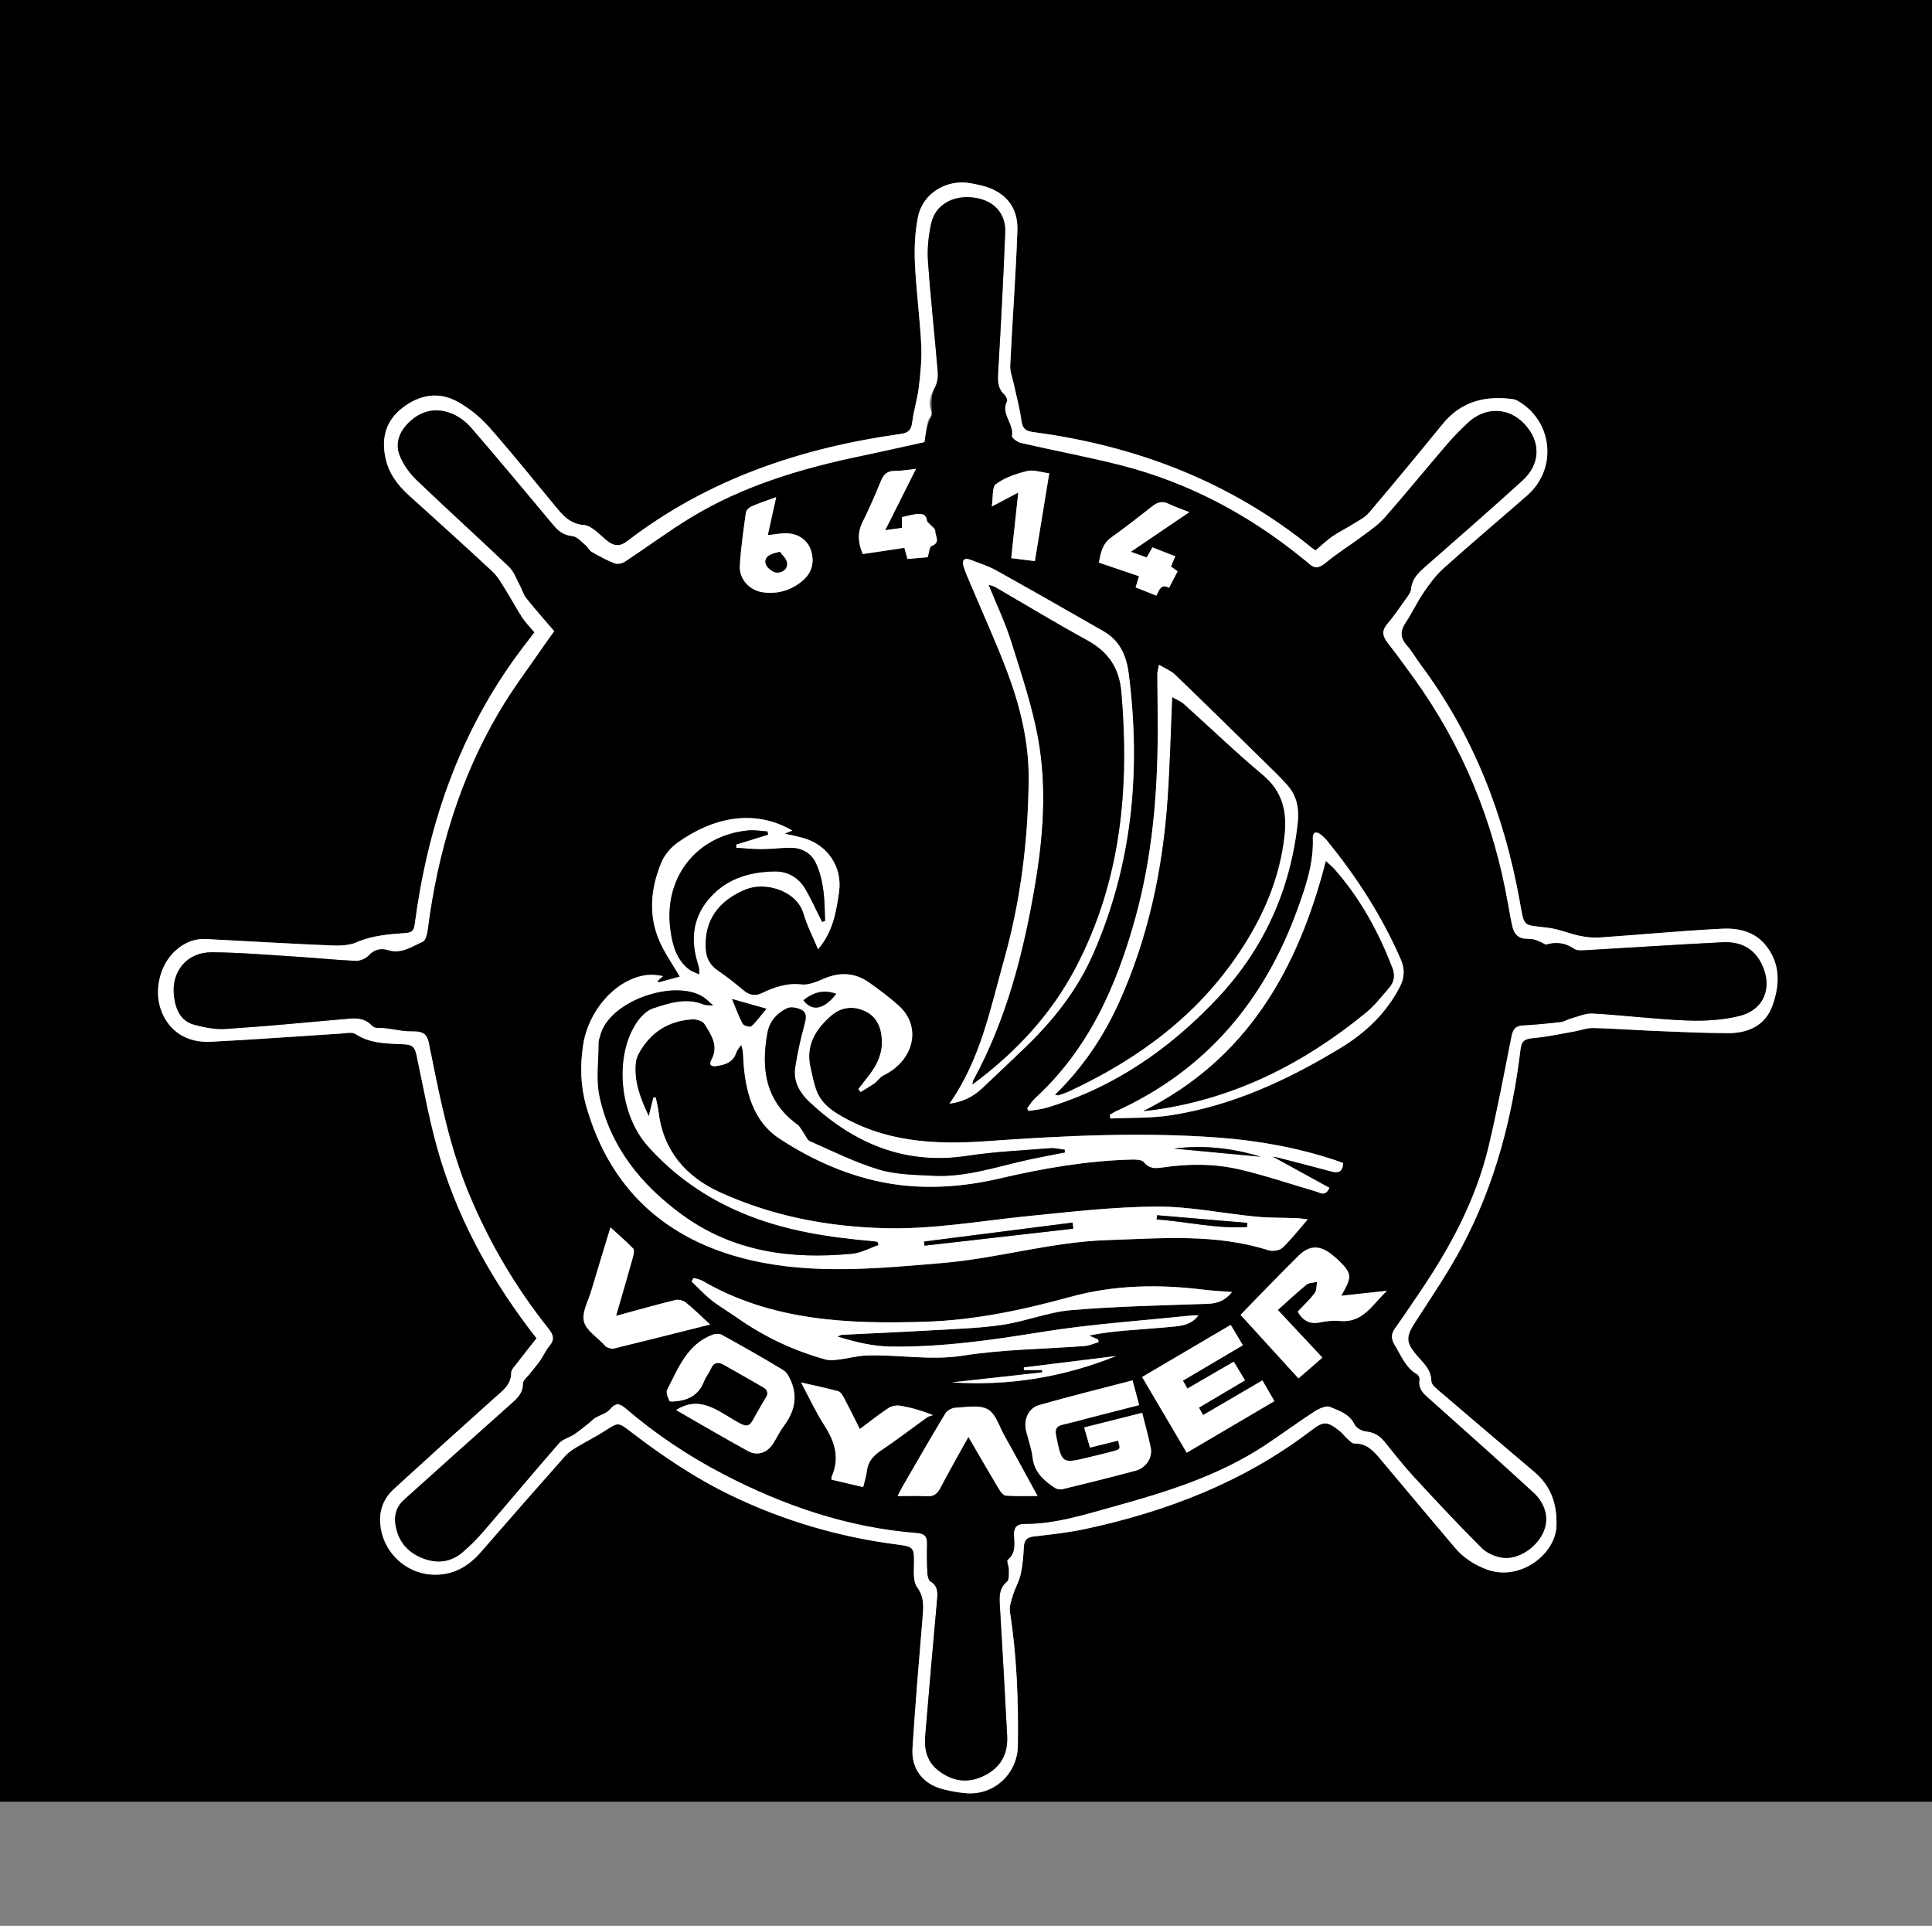 <svg mlns="http://www.w3.org/2000/svg" xmlns:xlink="http://www.w3.org/1999/xlink" styel="width:7vw;height:7vw" align="centre" alt="VOYAGER" viewBox="0 0 433.424 432" enable-background="new 0 0 433.424 432" xml:space="preserve">
<rect x="0" y="0" width="433.424" height="432" fill="#808080" stroke="none"/>
<g>
	<path fill="#000000" d="M0-29.275c144.475,0,288.95,0,433.424,0c0,144.475,0,288.95,0,433.424c-144.475,0-288.95,0-433.424,0
		C0,259.674,0,115.199,0-29.275z M120.364,300.198c-1.564,1.994-3.059,3.867-4.512,5.771c-0.466,0.611-1.171,1.304-1.171,1.961
		c-0.002,2.745-1.935,4.034-3.685,5.6c-7.584,6.786-15.123,13.622-22.632,20.49c-2.131,1.949-3.216,4.422-3.08,7.382
		c0.303,6.594,5.755,11.838,12.351,11.839c4.271,0,7.534-1.962,10.27-5.115c6.26-7.21,12.565-14.381,18.894-21.531
		c0.68-0.768,1.586-1.376,2.475-1.912c2.171-1.308,4.455-2.435,6.58-3.809c2.714-1.756,2.818-1.884,5.372,0.079
		c7.135,5.483,14.54,10.521,22.671,14.446c11.818,5.706,24.229,9.361,37.238,11.048c3.975,0.515,3.954,0.672,3.898,4.684
		c-0.023,1.659-0.157,3.719,0.708,4.901c1.681,2.294,1.417,4.554,1.211,7.027c-0.809,9.717-1.635,19.435-2.246,29.166
		c-0.297,4.726,2.505,8.125,7.111,9.201c1.648,0.385,3.329,0.715,5.012,0.839c6.205,0.455,11.427-4.421,11.514-10.644
		c0.141-10.053-0.213-20.071-1.777-30.03c-0.191-1.215,0.321-2.591,0.702-3.832c0.484-1.574,1.365-3.044,1.715-4.638
		c0.437-1.991,0.6-4.057,0.704-6.1c0.08-1.571,0.694-2.186,2.288-2.365c3.86-0.436,7.742-0.869,11.534-1.682
		c18.309-3.925,35.468-10.547,50.51-21.999c2.935-2.234,3.6-2.242,6.558,0.051c0.605,0.469,1.044,1.147,1.624,1.656
		c0.514,0.451,1.126,1.15,1.681,1.137c2.705-0.063,4.231,1.633,5.758,3.455c5.542,6.613,11.099,13.213,16.666,19.805
		c2.006,2.375,4.499,4.019,7.451,5.054c7.342,2.575,15.242-3.539,15.419-9.896c0.137-4.904-1.228-8.866-4.946-12.025
		c-7.007-5.954-14.024-11.894-21.006-17.877c-0.843-0.722-2.099-1.659-2.116-2.518c-0.053-2.679-1.819-4.084-3.324-5.843
		c-2.522-2.949-2.34-4.212-0.243-7.468c3.629-5.635,7.436-11.195,10.559-17.108c7.274-13.774,11.164-28.636,13.012-44.044
		c0.236-1.966,1.077-2.317,2.839-2.48c3.069-0.283,6.103-0.948,9.148-1.478c1.44-0.251,2.877-0.825,4.305-0.792
		c4.664,0.109,9.322,0.47,13.985,0.658c5.44,0.219,10.883,0.479,16.325,0.493c4.513,0.011,8.323-1.733,9.926-6.206
		c1.714-4.783,1.798-9.668-1.779-13.805c-2.452-2.835-6.041-3.59-9.502-3.416c-9.171,0.461-18.321,1.343-27.484,1.972
		c-1.508,0.104-3.078-0.077-4.564-0.39c-2.309-0.487-4.536-1.465-6.858-1.769c-6.019-0.788-5.417,0.11-6.545-6.119
		c-3.489-19.265-10.387-37.066-22.147-52.85c-1.098-1.473-2.013-3.097-3.218-4.472c-1.522-1.737-1.402-3.266-0.168-5.1
		c1.416-2.105,2.471-4.454,3.902-6.547c1.334-1.951,2.747-3.939,4.491-5.504c6.209-5.575,12.596-10.951,18.874-16.451
		c6.572-5.757,5.819-16.017-1.493-20.773c-0.522-0.34-1.113-0.699-1.708-0.78c-6.2-0.845-11.628,0.458-15.785,5.561
		c-5.448,6.689-10.948,13.338-16.535,19.911c-0.955,1.123-2.431,1.825-3.719,2.638c-1.476,0.933-3.073,1.684-4.502,2.68
		c-1.32,0.92-2.486,2.06-3.749,3.128c-0.315-0.202-0.565-0.329-0.778-0.503c-18.287-14.88-39.412-22.957-62.598-26.036
		c-1.713-0.227-2.392-0.815-2.627-2.558c-0.364-2.709-1.102-5.367-1.672-8.049c-0.308-1.45-0.914-2.919-0.846-4.353
		c0.479-10.087,1.253-20.162,1.612-30.253c0.193-5.415-2.88-8.859-8.159-10.117c-0.756-0.18-1.52-0.33-2.284-0.476
		c-5.333-1.019-10.768,2.194-11.843,7.485c-0.681,3.352-0.862,6.883-0.71,10.31c0.272,6.139,1.106,12.253,1.42,18.391
		c0.16,3.132-0.154,6.313-0.522,9.44c-0.311,2.647-1.151,5.231-1.48,7.878c-0.207,1.67-0.713,2.457-2.494,2.705
		c-22.405,3.126-43.312,10.127-61.477,24.082c-1.63,1.252-2.994,1.124-4.548-0.138c-1.636-1.329-3.354-3.341-5.168-3.494
		c-3.205-0.271-4.725-2.2-6.431-4.252c-4.928-5.926-9.723-11.971-14.839-17.73c-2.024-2.278-4.543-4.322-7.219-5.766
		c-4.169-2.251-8.395-1.437-12.128,1.411c-3.777,2.881-4.86,6.739-3.875,11.32c0.734,3.415,2.67,6.015,5.187,8.295
		c6.29,5.697,12.608,11.366,18.812,17.156c1.25,1.167,2.106,2.782,3.038,4.257c1.27,2.009,2.373,4.125,3.676,6.11
		c0.763,1.162,1.776,2.159,2.71,3.27c-0.823,1.068-1.559,2.009-2.278,2.962c-0.766,1.015-1.532,2.032-2.272,3.067
		c-12.768,17.829-19.475,37.942-22.32,59.488c-0.193,1.461-0.706,1.83-2.081,1.934c-3.717,0.282-7.414,0.529-10.96,2.08
		c-1.718,0.751-3.873,0.784-5.812,0.702c-9.323-0.397-18.639-0.947-27.958-1.436c-2.619-0.137-4.854,0.822-6.776,2.527
		c-3.622,3.215-4.993,9.033-3.249,13.608c1.721,4.516,5.681,7.181,11.059,6.91c9.74-0.49,19.467-1.23,29.201-1.84
		c1.116-0.07,2.523-0.403,3.316,0.117c3.428,2.247,7.289,2.1,11.062,2.305c1.835,0.1,2.273,0.855,2.625,2.509
		c1.675,7.864,3.055,15.838,5.43,23.497C103.412,274.841,110.81,287.995,120.364,300.198z"></path>
	<path fill="#FFFFFF" d="M120.364,300.198c-9.554-12.203-16.952-25.357-21.468-39.924c-2.374-7.659-3.755-15.632-5.43-23.497
		c-0.352-1.654-0.79-2.409-2.625-2.509c-3.774-0.206-7.634-0.059-11.062-2.305c-0.793-0.52-2.2-0.186-3.316-0.117
		c-9.734,0.61-19.461,1.35-29.201,1.84c-5.378,0.271-9.337-2.394-11.059-6.91c-1.744-4.575-0.373-10.393,3.249-13.608
		c1.922-1.706,4.157-2.665,6.776-2.527c9.319,0.489,18.635,1.039,27.958,1.436c1.939,0.083,4.094,0.05,5.812-0.702
		c3.546-1.551,7.243-1.798,10.96-2.08c1.375-0.104,1.888-0.474,2.081-1.934c2.845-21.545,9.552-41.659,22.32-59.488
		c0.741-1.034,1.506-2.051,2.272-3.067c0.719-0.953,1.455-1.894,2.278-2.962c-0.934-1.111-1.948-2.108-2.71-3.27
		c-1.303-1.985-2.406-4.101-3.676-6.11c-0.932-1.475-1.788-3.091-3.038-4.257c-6.204-5.79-12.521-11.459-18.812-17.156
		c-2.517-2.28-4.453-4.88-5.187-8.295c-0.985-4.581,0.098-8.439,3.875-11.32c3.733-2.848,7.96-3.662,12.128-1.411
		c2.675,1.445,5.195,3.488,7.219,5.766c5.116,5.759,9.911,11.803,14.839,17.73c1.706,2.052,3.226,3.981,6.431,4.252
		c1.814,0.153,3.532,2.166,5.168,3.494c1.554,1.262,2.918,1.39,4.548,0.138c18.165-13.955,39.072-20.956,61.477-24.082
		c1.78-0.248,2.286-1.035,2.494-2.705c0.329-2.646,1.169-5.23,1.48-7.878c0.367-3.127,0.682-6.308,0.522-9.44
		c-0.314-6.139-1.148-12.252-1.42-18.391c-0.152-3.426,0.029-6.958,0.71-10.31c1.075-5.29,6.51-8.503,11.843-7.485
		c0.764,0.146,1.527,0.296,2.284,0.476c5.279,1.258,8.351,4.702,8.159,10.117c-0.359,10.09-1.133,20.165-1.612,30.253
		c-0.068,1.435,0.538,2.903,0.846,4.353c0.57,2.682,1.308,5.34,1.672,8.049c0.234,1.744,0.913,2.331,2.627,2.558
		c23.186,3.078,44.311,11.155,62.598,26.036c0.213,0.173,0.463,0.301,0.778,0.503c1.262-1.067,2.429-2.207,3.749-3.128
		c1.429-0.996,3.025-1.747,4.502-2.68c1.288-0.814,2.764-1.515,3.719-2.638c5.587-6.573,11.087-13.222,16.535-19.911
		c4.157-5.103,9.584-6.406,15.785-5.561c0.596,0.081,1.186,0.441,1.708,0.78c7.312,4.756,8.065,15.016,1.493,20.773
		c-6.278,5.5-12.665,10.876-18.874,16.451c-1.743,1.565-3.156,3.553-4.491,5.504c-1.431,2.093-2.486,4.442-3.902,6.547
		c-1.234,1.834-1.354,3.363,0.168,5.1c1.204,1.375,2.12,2.998,3.218,4.472c11.76,15.784,18.657,33.585,22.147,52.85
		c1.128,6.229,0.526,5.331,6.545,6.119c2.323,0.304,4.549,1.282,6.858,1.769c1.486,0.314,3.055,0.494,4.564,0.39
		c9.164-0.629,18.313-1.511,27.484-1.972c3.46-0.174,7.05,0.58,9.502,3.416c3.577,4.136,3.494,9.022,1.779,13.805
		c-1.603,4.473-5.414,6.217-9.926,6.206c-5.442-0.014-10.885-0.274-16.325-0.493c-4.663-0.188-9.321-0.549-13.985-0.658
		c-1.428-0.033-2.864,0.541-4.305,0.792c-3.045,0.53-6.079,1.195-9.148,1.478c-1.763,0.162-2.604,0.514-2.839,2.48
		c-1.848,15.408-5.738,30.27-13.012,44.044c-3.123,5.913-6.929,11.473-10.559,17.108c-2.098,3.257-2.28,4.519,0.243,7.468
		c1.505,1.759,3.271,3.164,3.324,5.843c0.017,0.858,1.273,1.796,2.116,2.518c6.982,5.983,14,11.923,21.006,17.877
		c3.718,3.159,5.083,7.121,4.946,12.025c-0.177,6.357-8.077,12.471-15.419,9.896c-2.951-1.035-5.445-2.679-7.451-5.054
		c-5.567-6.592-11.124-13.192-16.666-19.805c-1.528-1.823-3.054-3.518-5.758-3.455c-0.555,0.013-1.166-0.685-1.681-1.137
		c-0.58-0.509-1.019-1.187-1.624-1.656c-2.958-2.292-3.623-2.285-6.558-0.051c-15.043,11.452-32.202,18.074-50.51,21.999
		c-3.792,0.813-7.674,1.247-11.534,1.682c-1.594,0.18-2.208,0.795-2.288,2.365c-0.104,2.043-0.267,4.11-0.704,6.1
		c-0.349,1.594-1.231,3.064-1.715,4.638c-0.381,1.241-0.893,2.617-0.702,3.832c1.564,9.959,1.917,19.977,1.777,30.03
		c-0.087,6.224-5.308,11.099-11.514,10.644c-1.683-0.123-3.365-0.454-5.012-0.839c-4.605-1.076-7.408-4.475-7.111-9.201
		c0.612-9.731,1.437-19.448,2.246-29.166c0.206-2.473,0.469-4.734-1.211-7.027c-0.866-1.182-0.731-3.242-0.708-4.901
		c0.055-4.012,0.077-4.169-3.898-4.684c-13.01-1.686-25.42-5.342-37.238-11.048c-8.131-3.926-15.536-8.963-22.671-14.446
		c-2.554-1.962-2.657-1.834-5.372-0.079c-2.125,1.375-4.409,2.502-6.58,3.809c-0.889,0.536-1.795,1.144-2.475,1.912
		c-6.329,7.15-12.635,14.32-18.894,21.531c-2.736,3.152-5.999,5.115-10.27,5.115c-6.596-0.001-12.047-5.245-12.351-11.839
		c-0.136-2.961,0.95-5.434,3.08-7.382c7.509-6.868,15.048-13.704,22.632-20.49c1.75-1.566,3.683-2.855,3.685-5.6
		c0-0.656,0.705-1.35,1.171-1.961C117.305,304.065,118.8,302.192,120.364,300.198z M124.362,141.589
		c-0.69,0.957-1.07,1.461-1.426,1.982c-3.705,5.422-7.73,10.657-11.046,16.309c-8.81,15.017-13.676,31.393-15.895,48.608
		c-0.128,0.992-0.466,2.494-1.131,2.783c-2.446,1.063-4.796,2.824-7.779,1.895c-1.671-0.52-3.093-0.188-4.398,1.203
		c-0.658,0.701-1.925,1.219-2.889,1.178c-4.377-0.189-8.74-0.655-13.114-0.929c-6.349-0.399-12.702-0.945-19.057-1.004
		c-5.706-0.053-9.286,4.308-8.576,9.937c0.362,2.869,1.467,5.492,4.529,6.319c2.291,0.619,4.755,1.09,7.098,0.937
		c8.75-0.571,17.483-1.404,26.218-2.188c2.351-0.211,4.665-0.585,6.533,1.424c0.303,0.326,0.898,0.559,1.347,0.541
		c2.521-0.097,5.012,0.79,7.392,0.741c3.233-0.066,3.811,0.729,4.29,3.789c0.087,0.557,0.245,1.103,0.355,1.657
		c2.088,10.537,4.283,21.033,8.431,31.022c4.558,10.976,10.536,21.094,17.942,30.366c1.144,1.433,1.208,2.495,0.035,3.877
		c-0.809,0.953-1.308,2.163-2.03,3.199c-0.691,0.992-1.501,1.9-2.24,2.86c-0.58,0.753-1.604,1.528-1.605,2.295
		c-0.004,2.152-1.266,3.276-2.68,4.531c-8.04,7.137-16.031,14.33-24.028,21.515c-1.589,1.428-2.228,3.247-1.94,5.355
		c0.501,3.675,2.495,6.256,5.909,7.664c3.262,1.345,6.419,1.09,9.152-1.242c1.715-1.463,3.323-3.085,4.796-4.793
		c5.637-6.533,11.158-13.167,16.838-19.663c0.834-0.953,2.337-1.294,3.45-2.038c1.179-0.789,2.266-1.716,3.383-2.595
		c0.442-0.347,0.817-0.795,1.293-1.079c1.103-0.661,2.537-1.006,3.314-1.923c1.311-1.545,2.168-1.382,3.591-0.165
		c6.74,5.769,14.087,10.672,21.956,14.76c13.619,7.074,27.927,11.94,43.328,13.152c1.567,0.123,2.312,0.697,2.271,2.333
		c-0.055,2.19-0.038,4.387,0.071,6.574c0.035,0.698,0.256,1.7,0.741,2.005c1.552,0.974,1.603,2.264,1.458,3.855
		c-0.938,10.279-1.831,20.562-2.684,30.849c-0.252,3.034,0.462,5.782,3.03,7.741c3.076,2.347,6.417,2.857,9.962,1.212
		c3.82-1.773,5.608-4.86,5.392-9.029c-0.501-9.671-1.046-19.34-1.624-29.007c-0.125-2.086-0.302-4.028,1.58-5.627
		c0.526-0.447,0.38-1.777,0.396-2.705c0.012-0.745-0.548-1.933-0.251-2.171c1.987-1.59,1.453-3.719,1.418-5.707
		c-0.029-1.676,0.804-2.354,2.3-2.35c6.969,0.019,13.519-2.1,20.122-3.923c11.812-3.261,23.489-6.888,33.852-13.713
		c3.719-2.449,7.294-5.118,11.031-7.537c1.051-0.68,2.71-1.468,3.63-1.089c2.056,0.846,4.368,1.577,5.522,3.962
		c0.367,0.758,1.587,1.44,2.482,1.533c1.766,0.184,3.055,0.888,4.144,2.227c2.187,2.688,4.321,5.43,6.667,7.975
		c4.976,5.399,9.995,10.765,15.184,15.957c1.152,1.153,3.017,1.945,4.659,2.183c3.51,0.511,7.599-2.232,9.158-5.674
		c1.336-2.948,0.649-6.31-2.3-9.018c-7.497-6.885-15.103-13.652-22.7-20.429c-1.49-1.329-3.179-2.441-2.783-4.848
		c0.056-0.343-0.199-0.939-0.489-1.105c-2.63-1.505-3.614-4.202-5.07-6.604c-0.885-1.461-0.84-2.524,0.1-3.837
		c1.81-2.528,3.528-5.121,5.281-7.69c6.931-10.16,12.757-20.881,15.644-32.925c1.975-8.24,3.527-16.583,5.187-24.896
		c0.315-1.578,0.962-2.31,2.624-2.389c2.814-0.134,5.622-0.43,8.423-0.749c0.739-0.084,1.425-0.562,2.162-0.759
		c1.659-0.445,3.359-1.256,4.999-1.161c7.059,0.407,14.094,1.303,21.155,1.581c3.905,0.153,7.964-0.077,11.739-1.005
		c5.619-1.382,7.567-6.488,5.012-11.689c-1.777-3.617-4.921-5.039-8.718-4.85c-10.164,0.508-20.32,1.192-30.481,1.769
		c-0.967,0.055-2.183,0.193-2.88-0.29c-2.081-1.441-4.152-1.576-6.352-0.929c-1.245-0.692-2.564-1.331-3.865-1.295
		c-2.116,0.058-3.194-0.877-3.634-2.764c-0.369-1.581-0.655-3.184-0.931-4.785c-3.228-18.68-10.196-35.8-21.34-51.176
		c-1.867-2.576-3.735-5.154-5.699-7.656c-1.166-1.485-1.418-2.755-0.082-4.313c1.419-1.656,2.655-3.474,3.913-5.261
		c0.564-0.802,1.324-1.67,1.411-2.564c0.23-2.385,1.758-3.735,3.374-5.154c7.228-6.349,14.485-12.666,21.605-19.134
		c4.125-3.747,4.176-8.778,0.436-12.735c-3.55-3.756-8.761-3.875-12.681-0.207c-1.65,1.544-3.241,3.169-4.711,4.883
		c-4.651,5.422-9.166,10.961-13.88,16.328c-1.414,1.609-3.25,2.871-4.986,4.168c-2.724,2.035-5.641,3.826-8.249,5.993
		c-1.42,1.18-2.463,1.46-3.82,0.199c-0.414-0.384-0.875-0.717-1.314-1.075c-12.119-9.865-25.627-17.087-40.792-20.962
		c-7.456-1.905-15.041-3.301-22.545-5.029c-0.779-0.179-2.063-1.173-1.987-1.58c0.513-2.748-2.57-4.942-1.1-7.799
		c0.165-0.321-0.241-1.149-0.611-1.497c-1.598-1.501-1.466-3.299-1.35-5.278c0.608-10.37,1.175-20.744,1.569-31.123
		c0.165-4.348-2.632-7.193-7.053-7.779c-4.639-0.616-8.637,1.638-9.544,5.8c-0.594,2.728-0.92,5.621-0.727,8.395
		c0.58,8.319,1.515,16.613,2.2,24.926c0.099,1.196-0.128,2.608-0.712,3.631c-1.137,1.992-1.671,3.863-0.331,5.86
		c-1.232,1.005-1.232,1.005-1.912,6.26c-4.697,1.031-9.438,2.116-14.199,3.107c-13.427,2.797-26.481,6.669-38.292,13.855
		c-5.003,3.044-9.714,6.564-14.61,9.79c-0.639,0.421-1.719,0.727-2.364,0.481c-1.817-0.693-3.544-1.648-5.239-2.617
		c-0.562-0.321-0.861-1.07-1.382-1.5c-0.917-0.756-1.862-1.908-2.886-2.012c-1.891-0.194-3.097-1.026-4.243-2.402
		c-6.112-7.334-12.236-14.661-18.466-21.894c-1.116-1.295-2.613-2.462-4.173-3.132c-3.382-1.452-6.675-0.952-9.476,1.561
		c-2.333,2.094-3.597,4.783-2.4,7.786c0.805,2.021,2.208,3.97,3.789,5.487c6.838,6.562,13.887,12.904,20.737,19.454
		c1.139,1.09,1.69,2.805,2.474,4.252c0.494,0.911,0.764,1.984,1.398,2.773C120.127,136.72,122.287,139.158,124.362,141.589z"></path>
	<path fill="#000000" d="M124.362,141.589c-2.075-2.431-4.235-4.869-6.273-7.406c-0.634-0.789-0.904-1.861-1.398-2.773
		c-0.784-1.447-1.335-3.163-2.474-4.252c-6.85-6.55-13.898-12.892-20.737-19.454c-1.581-1.517-2.984-3.466-3.789-5.487
		c-1.197-3.003,0.067-5.692,2.4-7.786c2.801-2.513,6.094-3.013,9.476-1.561c1.56,0.67,3.058,1.837,4.173,3.132
		c6.23,7.234,12.354,14.56,18.466,21.894c1.146,1.375,2.352,2.208,4.243,2.402c1.024,0.105,1.969,1.256,2.886,2.012
		c0.521,0.43,0.821,1.179,1.382,1.5c1.695,0.969,3.423,1.924,5.239,2.617c0.645,0.246,1.725-0.06,2.364-0.481
		c4.895-3.226,9.607-6.746,14.61-9.79c11.81-7.186,24.865-11.058,38.292-13.855c4.761-0.992,9.502-2.077,14.199-3.107
		c0.68-5.255,1.32-4.955,1.544-5.952c0.224-0.997-0.438-4.176,0.699-6.168c0.584-1.022,0.81-2.435,0.712-3.631
		c-0.685-8.313-1.62-16.607-2.2-24.926c-0.193-2.774,0.133-5.667,0.727-8.395c0.907-4.162,4.905-6.416,9.544-5.8
		c4.421,0.587,7.218,3.432,7.053,7.779c-0.394,10.38-0.961,20.753-1.569,31.123c-0.116,1.978-0.249,3.776,1.35,5.278
		c0.371,0.348,0.777,1.176,0.611,1.497c-1.47,2.857,1.613,5.052,1.1,7.799c-0.076,0.406,1.208,1.4,1.987,1.58
		c7.503,1.728,15.089,3.124,22.545,5.029c15.165,3.876,28.673,11.097,40.792,20.962c0.439,0.357,0.9,0.69,1.314,1.075
		c1.357,1.261,2.4,0.981,3.82-0.199c2.609-2.167,5.526-3.958,8.249-5.993c1.736-1.297,3.573-2.559,4.986-4.168
		c4.713-5.366,9.229-10.906,13.88-16.328c1.47-1.714,3.061-3.339,4.711-4.883c3.919-3.669,9.13-3.549,12.681,0.207
		c3.741,3.957,3.69,8.988-0.436,12.735c-7.12,6.468-14.378,12.785-21.605,19.134c-1.615,1.419-3.143,2.768-3.374,5.154
		c-0.086,0.894-0.847,1.762-1.411,2.564c-1.258,1.788-2.494,3.605-3.913,5.261c-1.336,1.558-1.083,2.828,0.082,4.313
		c1.964,2.501,3.832,5.08,5.699,7.656c11.144,15.376,18.112,32.496,21.34,51.176c0.277,1.601,0.563,3.203,0.931,4.785
		c0.44,1.886,1.518,2.822,3.634,2.764c1.301-0.036,2.62,0.603,3.865,1.295c2.2-0.648,4.271-0.513,6.352,0.929
		c0.697,0.483,1.913,0.345,2.88,0.29c10.161-0.578,20.317-1.261,30.481-1.769c3.797-0.19,6.941,1.232,8.718,4.85
		c2.555,5.201,0.607,10.307-5.012,11.689c-3.775,0.929-7.834,1.158-11.739,1.005c-7.061-0.277-14.096-1.174-21.155-1.581
		c-1.64-0.094-3.34,0.717-4.999,1.161c-0.737,0.198-1.422,0.675-2.162,0.759c-2.8,0.32-5.609,0.615-8.423,0.749
		c-1.662,0.079-2.309,0.811-2.624,2.389c-1.66,8.313-3.212,16.656-5.187,24.896c-2.887,12.044-8.713,22.765-15.644,32.925
		c-1.752,2.569-3.471,5.162-5.281,7.69c-0.94,1.313-0.985,2.376-0.1,3.837c1.456,2.402,2.439,5.099,5.07,6.604
		c0.29,0.166,0.546,0.762,0.489,1.105c-0.396,2.407,1.293,3.519,2.783,4.848c7.596,6.776,15.202,13.543,22.7,20.429
		c2.949,2.708,3.635,6.07,2.3,9.018c-1.559,3.442-5.648,6.185-9.158,5.674c-1.642-0.239-3.507-1.031-4.659-2.183
		c-5.188-5.193-10.207-10.558-15.184-15.957c-2.346-2.545-4.48-5.287-6.667-7.975c-1.089-1.339-2.377-2.043-4.144-2.227
		c-0.895-0.093-2.115-0.775-2.482-1.533c-1.155-2.385-3.466-3.116-5.522-3.962c-0.92-0.379-2.579,0.409-3.63,1.089
		c-3.738,2.419-7.312,5.088-11.031,7.537c-10.363,6.825-22.04,10.452-33.852,13.713c-6.603,1.823-13.153,3.942-20.122,3.923
		c-1.496-0.004-2.329,0.675-2.3,2.35c0.035,1.988,0.569,4.117-1.418,5.707c-0.297,0.238,0.263,1.426,0.251,2.171
		c-0.016,0.928,0.13,2.258-0.396,2.705c-1.882,1.599-1.704,3.541-1.58,5.627c0.577,9.667,1.123,19.336,1.624,29.007
		c0.216,4.169-1.572,7.256-5.392,9.029c-3.545,1.646-6.886,1.136-9.962-1.212c-2.568-1.959-3.282-4.707-3.03-7.741
		c0.854-10.286,1.747-20.57,2.684-30.849c0.145-1.592,0.094-2.881-1.458-3.855c-0.486-0.305-0.707-1.307-0.741-2.005
		c-0.108-2.188-0.126-4.384-0.071-6.574c0.041-1.636-0.704-2.209-2.271-2.333c-15.4-1.212-29.709-6.078-43.328-13.152
		c-7.87-4.088-15.217-8.991-21.956-14.76c-1.423-1.218-2.28-1.381-3.591,0.165c-0.777,0.916-2.211,1.262-3.314,1.923
		c-0.476,0.285-0.851,0.732-1.293,1.079c-1.118,0.879-2.205,1.806-3.383,2.595c-1.113,0.745-2.616,1.085-3.45,2.038
		c-5.68,6.495-11.201,13.129-16.838,19.663c-1.474,1.708-3.081,3.329-4.796,4.793c-2.733,2.332-5.89,2.587-9.152,1.242
		c-3.413-1.408-5.408-3.989-5.909-7.664c-0.287-2.108,0.351-3.927,1.94-5.355c7.998-7.185,15.989-14.377,24.028-21.515
		c1.413-1.255,2.676-2.379,2.68-4.531c0.001-0.767,1.025-1.542,1.605-2.295c0.739-0.96,1.549-1.868,2.24-2.86
		c0.722-1.036,1.221-2.246,2.03-3.199c1.173-1.382,1.11-2.444-0.035-3.877c-7.405-9.272-13.384-19.39-17.942-30.366
		c-4.148-9.989-6.343-20.485-8.431-31.022c-0.11-0.554-0.267-1.1-0.355-1.657c-0.479-3.06-1.057-3.856-4.29-3.789
		c-2.38,0.049-4.87-0.839-7.392-0.741c-0.449,0.017-1.044-0.215-1.347-0.541c-1.868-2.009-4.183-1.635-6.533-1.424
		c-8.735,0.784-17.468,1.617-26.218,2.188c-2.342,0.153-4.807-0.318-7.098-0.937c-3.062-0.828-4.167-3.451-4.529-6.319
		c-0.71-5.629,2.87-9.991,8.576-9.937c6.355,0.059,12.707,0.606,19.057,1.004c4.374,0.275,8.738,0.741,13.114,0.929
		c0.964,0.042,2.231-0.476,2.889-1.178c1.305-1.391,2.727-1.723,4.398-1.203c2.983,0.929,5.333-0.832,7.779-1.895
		c0.665-0.289,1.003-1.791,1.131-2.783c2.218-17.215,7.085-33.591,15.895-48.608c3.315-5.651,7.341-10.886,11.046-16.309
		C123.292,143.05,123.672,142.546,124.362,141.589z M183.521,212.933c3.382-3.982,4.057-8.385,4.702-12.775
		c0.834-5.676-2.571-10.717-8.186-12.223c-1.218-0.327-2.456-0.577-4.006-0.936c0.733-0.288,1.168-0.459,1.729-0.68
		c-8.666-5.029-17.943-2.864-25.75,2.709c-1.538,1.098-2.967,2.793-3.676,4.527c-2.373,5.805-2.941,11.825-0.313,17.722
		c1.169,2.622,2.861,5.011,4.488,7.801c-1.422,0.385-3.123,0.844-4.823,1.304c-0.051-0.11-0.101-0.22-0.152-0.331
		c0.401-0.36,0.802-0.721,1.203-1.081c-1.601-0.347-3.078-0.393-4.49-0.11c-6.564,1.316-12.295,8.067-13.432,15.596
		c-0.686,4.54-0.585,9.066,0.645,13.461c5.282,18.865,18.02,30.286,36.677,34.695c14.248,3.367,28.861,1.928,43.309,0.704
		c12.381-1.049,24.385-4.724,36.916-5.134c12.17-0.399,24.292-1.504,36.184,2.266c0.927,0.294,2.485,0.087,3.142-0.532
		c1.966-1.85,3.63-4.021,5.698-6.396c-1.192-0.13-1.861-0.244-2.533-0.269c-3.023-0.113-6.062-0.039-9.066-0.331
		c-7.444-0.723-14.875-2.3-22.305-2.259c-9.654,0.054-19.317,1.177-28.946,2.146c-10.678,1.075-21.243,2.993-32.078,2.702
		c-12.914-0.347-25.313-2.736-37.021-8.093c-7.621-3.487-12.669-9.334-13.707-18.036c-0.128-1.07-0.41-2.121-0.62-3.18
		c-0.177,0-0.355-0.001-0.532-0.001c-0.345,1.391-0.689,2.782-1.034,4.173c-1.84-3.862-3.324-7.667-2.932-11.876
		c0.07-0.75,0.339-1.532,0.703-2.197c2.578-4.706,6.592-7.287,11.926-7.64c0.934-0.062,2.375,0.343,2.795,1.02
		c1.5,2.416,3.266,4.909,1.571,8.037c-0.58,1.071-0.156,1.6,1.099,1.419c1.969-0.283,3.721-0.807,4.456-2.98
		c0.219-0.647,0.737-1.193,1.117-1.785c0.491,1.371,0.425,2.55,0.502,3.719c0.443,6.807,2.212,13.45,8.031,17.284
		c7.536,4.966,16.009,8.687,24.93,10.142c8.125,1.325,16.437,0.727,24.631-1.189c9.706-2.269,19.547-3.958,29.561-4.218
		c0.923-0.024,2.255,0.036,2.707,0.605c1.219,1.535,2.668,1.394,4.22,1.164c5.724-0.85,11.485-0.869,17.09,0.419
		c5.829,1.34,11.517,3.29,17.268,4.973c1,0.293,2.099,1.214,3.019-0.821c-4.367-2.396-8.722-4.786-12.79-7.017
		c0.138,0.024,0.716,0.085,1.274,0.229c3.969,1.023,7.94,2.038,11.896,3.108c1.605,0.434,2.619,0.143,2.715-1.867
		c-0.647-0.236-1.289-0.491-1.945-0.707c-8.511-2.8-17.276-4.362-26.183-5.019c-17.326-1.278-34.654-0.409-51.926,0.814
		c-11.784,0.834-22.992,0.187-33.37-6.122c-2.309-1.404-4.027-3.099-4.876-5.599c-0.542-1.597-0.858-3.274-1.226-4.927
		c-1.092-4.905,1.224-8.527,4.673-11.522c2.178-1.892,4.9-2.258,7.568-1.014c2.648,1.235,3.641,3.635,3.791,6.408
		c0.161,2.97-0.968,5.521-2.747,7.827c-0.839,1.087-1.68,2.172-2.52,3.259c0.164,0.218,0.328,0.436,0.492,0.654
		c1.038-0.641,2.114-1.23,3.102-1.94c0.731-0.525,1.249-1.414,2.031-1.789c6.707-3.217,8.767-10.803,3.431-15.629
		c-2.088-1.889-4.369-3.584-6.674-5.208c-3.143-2.215-6.508-2.376-10.065-0.875c-1.604,0.677-3.433,1.511-5.05,1.325
		c-3.304-0.382-6.126,0.606-8.946,1.957c-1.538,0.737-2.812,0.421-4.093-0.642c-1.846-1.532-3.72-3.048-5.705-4.389
		c-1.809-1.222-2.664-2.811-2.788-4.94c-0.368-6.294,2.797-10.811,9.034-13.347c4.288-1.743,11.4,0.202,12.953,5.535
		C181.053,207.622,182.338,210.081,183.521,212.933z M213.003,247.573c2.934-0.383,5.287-1.544,7.285-3.404
		c3.053-2.842,6.043-5.751,9.072-8.617c6.628-6.272,12.248-13.251,15.935-21.712c8.774-20.135,10.676-41.09,7.927-62.685
		c-0.529-4.155-2.016-7.468-5.706-9.577c-8.029-4.588-16.054-9.185-24.135-13.68c-1.774-0.987-3.773-1.571-5.675-2.326
		c-1.466-0.582-1.908,0.19-1.557,1.418c0.404,1.414,1.051,2.762,1.623,4.125c2.757,6.562,5.734,13.042,8.234,19.701
		c2.915,7.765,4.853,15.796,4.767,24.185c-0.14,13.629-1.808,27.076-5.493,40.194C222.191,226.191,220.022,237.587,213.003,247.573z
		 M276.394,289.821c-2.338-0.187-4.309-0.271-6.261-0.513c-10.125-1.256-20.153-1.102-30.073,1.626
		c-10.586,2.912-21.322,5.199-32.322,5.55c-17.344,0.553-34.53-0.112-50.15-9.171c-0.58-0.336-1.298-0.434-1.952-0.643
		c-0.169,0.252-0.338,0.505-0.507,0.757c1.484,1.417,2.875,2.952,4.478,4.219c1.823,1.44,3.858,2.609,5.763,3.949
		c6.07,4.27,12.688,7.386,19.827,9.367c0.961,0.267,2.075,0.12,3.098-0.005c2.015-0.246,4.009-0.814,6.025-0.888
		c7.234-0.268,14.373,1.186,21.741,0.022c8.974-1.417,18.163-1.456,27.255-2.154c1.066-0.082,2.1-0.566,3.149-0.864
		c-0.039-0.197-0.077-0.395-0.116-0.592c-0.663-0.293-1.325-0.586-1.988-0.879c2.913-0.644,5.772-0.927,8.635-1.171
		c3.522-0.301,7.051-0.514,10.566-0.874c1.897-0.194,3.814-0.527,5.294-2.495c-0.688,0-1.033-0.031-1.371,0.005
		c-11.308,1.198-22.692,1.926-33.9,3.741c-11.191,1.812-22.332,3.407-33.688,3.249c-4.021-0.056-7.837-0.943-12.02-2.247
		c0.605-0.248,0.778-0.374,0.957-0.383c6.917-0.349,13.838-0.639,20.752-1.044c5.148-0.301,10.332-0.448,15.417-1.217
		c5.151-0.779,10.148-2.835,15.302-3.276c10.196-0.871,20.453-1.053,30.688-1.426C273.121,292.385,274.825,291.766,276.394,289.821z
		 M260.011,149.12c-0.209,1.101-0.379,1.576-0.377,2.051c0.016,4.169,0.098,8.339,0.095,12.508
		c-0.011,14.251-1.19,28.35-5.004,42.169c-4.238,15.357-10.504,29.523-22.527,40.531c-0.689,0.63-1.174,1.483-1.754,2.232
		c0.088,0.194,0.177,0.388,0.265,0.582c1.335-0.221,2.712-0.301,3.999-0.684c15.101-4.496,27.623-13.158,38.302-24.478
		c10.396-11.019,16.422-24.203,18.109-39.336c0.358-3.211-0.129-6.085-2.263-8.512c-1.629-1.852-3.428-3.558-5.191-5.288
		c-6.663-6.534-13.318-13.077-20.042-19.547C262.698,150.459,261.398,149.959,260.011,149.12z M248.977,250.082
		c0.047,0.275,0.095,0.549,0.142,0.824c4.499-0.216,9.059-0.039,13.487-0.722c13.843-2.136,26.327-7.933,38.179-15.138
		c5.566-3.384,10.227-7.784,13.267-13.701c1.043-2.03,1.137-3.977,0.218-6.091c-4.202-9.663-9.848-18.423-16.477-26.575
		c-0.443-0.545-0.953-1.058-1.51-1.484c-1.077-0.824-1.809-0.456-1.762,0.846c0.203,5.581-1.559,10.738-3.41,15.851
		c-7.459,20.604-20.538,36.198-40.738,45.384C249.886,249.495,249.441,249.81,248.977,250.082z M250.832,323.164
		c0.526,1.847,0.542,1.903-0.83,2.29c-1.834,0.517-3.693,0.944-5.544,1.396c-6.258,1.528-6.24,1.522-7.527-4.775
		c-0.273-1.334-0.036-2.157,1.433-2.486c2.134-0.478,4.241-1.081,6.36-1.625c3.592-0.922,7.184-1.84,10.832-2.774
		c-0.514-1.926-0.963-3.607-1.479-5.545c-7.084,1.852-14.069,3.568-20.98,5.542c-2.426,0.693-3.504,3.326-2.895,5.812
		c0.487,1.987,1.218,3.942,1.451,5.957c0.378,3.262,2.478,5.119,4.923,6.764c0.461,0.31,1.217,0.467,1.75,0.337
		c5.488-1.334,10.973-2.686,16.427-4.153c2.377-0.64,3.857-2.955,3.398-5.179c-0.525-2.545-1.233-5.052-1.918-7.801
		c-4.397,1.108-8.655,2.182-13.009,3.279c0.489,1.695,0.89,3.087,1.302,4.518C246.727,324.177,248.703,323.689,250.832,323.164z
		 M278.302,294.942c4.488,4.923,8.894,9.756,12.997,14.257c2.051-1.782,3.806-3.307,5.368-4.664
		c-3.283-3.509-6.41-6.852-9.999-10.688c2.067-1.846,4.18-3.838,6.426-5.667c0.58-0.472,1.574-0.436,2.378-0.633
		c-0.161,0.852-0.065,1.899-0.534,2.518c-1.141,1.503-2.544,2.808-3.815,4.163c1.189,2.065,2.731,2.872,4.998,2.413
		c1.443-0.292,2.973-0.467,4.428-0.326c5.21,0.505,7.257-3.601,10.599-6.764c-3.687,0.397-6.809,0.733-10.254,1.104
		c0.336-0.603,0.501-0.895,0.661-1.189c1.677-3.086,1.558-3.933-0.972-6.467c-0.547-0.548-1.146-1.049-1.75-1.535
		c-2.704-2.174-5.046-2.216-7.522,0.228C286.686,286.255,282.199,290.958,278.302,294.942z M283.204,309.652
		c-4.581,2.678-8.893,5.199-13.304,7.777c-0.353-0.631-0.612-1.093-0.937-1.674c3.488-2.065,6.869-4.067,10.342-6.123
		c-0.862-1.427-1.649-2.732-2.526-4.185c-3.523,2.046-6.911,4.013-10.393,6.035c-0.39-0.684-0.688-1.206-1.014-1.779
		c4.555-2.69,8.983-5.305,13.451-7.943c-0.95-1.59-1.809-3.026-2.73-4.566c-6.672,3.927-13.22,7.78-19.871,11.694
		c3.387,5.748,6.666,11.314,10.005,16.981c6.659-3.917,13.096-7.705,19.677-11.576C284.99,312.721,284.153,311.283,283.204,309.652z
		 M151.676,316.3c5.376,3.082,10.71,6.232,16.14,9.207c2.141,1.173,4.347,0.354,5.665-1.739c0.79-1.255,1.415-2.627,2.302-3.805
		c2.316-3.079,3.252-6.366,1.712-10.043c-0.399-0.954-0.962-2.08-1.783-2.578c-4.526-2.744-9.14-5.347-13.771-7.913
		c-0.533-0.295-1.436-0.263-2.04-0.039c-5.759,2.137-7.71,7.512-10.226,12.349c-0.317,0.61,0.14,1.746,0.505,2.512
		c0.113,0.236,1.114,0.115,1.697,0.051c2.872-0.314,4.995-1.631,6.073-4.453c0.374-0.978,1.096-1.82,1.513-2.787
		c0.639-1.482,1.639-1.616,2.885-0.918c2.955,1.655,5.894,3.34,8.83,5.03c1.056,0.608,1.267,1.43,0.555,2.47
		c-0.359,0.523-0.651,1.092-0.978,1.637c-3.144,5.233-1.941,5.795-7.857,2.189C159.252,315.247,155.859,313.621,151.676,316.3z
		 M217.254,322.317c2.375,4.085,4.577,7.923,6.847,11.72c0.363,0.607,1.008,1.422,1.572,1.464c2.276,0.168,4.572,0.069,7.088,0.069
		c-1.36-2.491-2.534-4.647-3.715-6.8c-1.222-2.228-2.426-4.466-3.682-6.674c-1.183-2.078-1.962-4.945-3.765-5.958
		c-1.903-1.069-4.811-0.467-7.27-0.356c-0.79,0.036-1.863,0.64-2.267,1.309c-3.249,5.378-6.373,10.832-9.526,16.268
		c-0.345,0.594-0.636,1.219-1.165,2.243c2.374,0,4.404-0.106,6.417,0.034c1.558,0.108,2.427-0.438,3.148-1.819
		C212.914,330.029,215.041,326.319,217.254,322.317z M138.204,295.168c1.341-4.632,2.587-8.867,3.776-13.119
		c0.178-0.638,0.386-1.644,0.061-1.982c-1.619-1.685-3.411-3.205-5.092-4.736c-1.422,4.688-2.893,9.46-4.313,14.248
		c-0.677,2.285-2.137,4.816-1.636,6.837c0.504,2.033,3.003,3.571,4.63,5.324c0.144,0.155,0.278,0.369,0.459,0.43
		c0.487,0.166,1.046,0.467,1.49,0.359c7.022-1.716,14.029-3.488,21.729-5.419c-2.031-1.864-3.672-3.499-5.467-4.944
		c-0.57-0.459-1.622-0.722-2.325-0.549C147.212,292.675,142.944,293.885,138.204,295.168z M192.896,320.566
		c-1.226-2.429-2.341-4.709-3.53-6.95c-0.312-0.589-0.763-1.377-1.302-1.527c-2.615-0.727-5.282-1.269-8.356-1.974
		c1.861,3.469,3.302,6.63,5.169,9.515c2.4,3.706,3.602,7.416,1.672,11.666c-0.052,0.114-0.007,0.273-0.007,0.617
		c2.31,0.544,4.658,1.098,7.096,1.672c0.326-1.359,0.704-2.44,0.826-3.55c0.236-2.154,1.411-3.477,3.173-4.657
		c3.519-2.357,6.877-4.953,10.322-7.422c0.38-0.272,0.897-0.355,1.35-0.526c-2.833-1.103-5.082-1.729-7.371-2.103
		c-0.847-0.138-1.949,0.076-2.662,0.544C197.157,317.265,195.175,318.864,192.896,320.566z M172.246,120.041
		c0.61-2.762,1.216-5.509,1.88-8.513c-2.068,0.753-3.816,1.314-5.491,2.044c-0.549,0.239-1.227,0.872-1.3,1.4
		c-0.55,3.979-1.141,7.967-1.361,11.971c-0.167,3.035,2.271,5.553,5.263,5.934c3.331,0.424,6.319-0.478,8.861-2.655
		c2.015-1.726,2.627-3.97,1.911-6.515c-0.662-2.354-2.652-3.931-5.356-4.078C175.287,119.555,173.901,119.872,172.246,120.041z
		 M253.695,123.775c4.605-3.124,8.759-5.942,13.098-8.886c-1.718-0.687-3.193-1.183-4.582-1.857
		c-1.386-0.672-2.483-0.433-3.66,0.495c-3.047,2.402-6.111,4.79-9.267,7.044c-2.011,1.436-2.345,3.484-2.768,5.635
		c3.114,1.054,6.069,2.055,9.016,3.053c-0.313,1.012-0.533,1.724-0.773,2.5c1.606,0.64,3.089,1.232,4.647,1.853
		c0.662-1.247,1.062-2.772,2.852-1.748c0.692-1.334,1.303-2.511,1.925-3.708c-0.576-0.412-1.013-0.725-1.487-1.065
		c0.319-0.777,0.602-1.465,0.947-2.306c-1.822-0.713-3.483-1.362-5.113-2c-0.494,0.88-0.858,1.529-1.272,2.267
		C256.158,124.657,255.178,124.306,253.695,123.775z M202.345,116.009c0,0.87,0,1.609,0,2.405c-1.165,0.161-2.231,0.308-3.761,0.52
		c2.407-4.793,4.597-9.155,6.911-13.763c-1.769,0.187-3.24,0.482-4.707,0.461c-1.677-0.024-2.53,0.705-3.145,2.204
		c-1.285,3.132-2.624,6.251-4.139,9.276c-1.218,2.431-0.984,4.72,0.04,7.17c3.09-0.461,6.197-0.925,9.343-1.395
		c0.276,0.983,0.477,1.699,0.701,2.495c1.638-0.142,3.174-0.274,4.536-0.392c0.316-0.999,0.379-2.351,0.859-2.521
		c2.123-0.749,0.778-2.266,0.835-3.356c0.028-0.529-0.909-1.109-1.818-2.122C207.7,115.056,206.925,114.82,202.345,116.009z
		 M228.435,110.478c-0.543,5.079-1.05,9.812-1.576,14.731c1.806,0.223,3.455,0.427,5.307,0.656
		c1.086-6.636,2.147-13.118,3.223-19.693c-1.898-0.233-3.546-0.86-4.952-0.513c-2.448,0.604-5.005,1.459-6.994,2.92
		c-0.924,0.678-0.623,3.025-0.946,5.043C224.703,112.454,226.415,111.547,228.435,110.478z M229.684,306.738
		c0.008,0.198,0.016,0.396,0.024,0.594c1.364,0,2.729,0,4.093,0c0.004,0.173,0.008,0.346,0.012,0.519
		c-6.76,0.747-13.52,1.494-20.28,2.241c12.737,0.849,25.02-1.144,36.858-5.915C243.489,305.031,236.587,305.884,229.684,306.738z"></path>
	<path fill="#FFFFFF" d="M183.521,212.933c-1.182-2.852-2.468-5.311-3.229-7.923c-1.553-5.332-8.665-7.278-12.953-5.535
		c-6.237,2.536-9.402,7.053-9.034,13.347c0.124,2.129,0.979,3.718,2.788,4.94c1.985,1.341,3.859,2.857,5.705,4.389
		c1.281,1.063,2.555,1.379,4.093,0.642c2.82-1.351,5.641-2.339,8.946-1.957c1.617,0.187,3.446-0.647,5.05-1.325
		c3.557-1.502,6.922-1.34,10.065,0.875c2.305,1.624,4.586,3.32,6.674,5.208c5.336,4.826,3.276,12.412-3.431,15.629
		c-0.782,0.375-1.3,1.264-2.031,1.789c-0.988,0.71-2.064,1.299-3.102,1.94c-0.164-0.218-0.328-0.436-0.492-0.654
		c0.84-1.086,1.681-2.171,2.52-3.259c1.779-2.306,2.908-4.857,2.747-7.827c-0.15-2.774-1.144-5.174-3.791-6.408
		c-2.668-1.244-5.39-0.878-7.568,1.014c-3.448,2.995-5.764,6.617-4.673,11.522c0.368,1.652,0.684,3.33,1.226,4.927
		c0.849,2.5,2.567,4.195,4.876,5.599c10.378,6.309,21.587,6.957,33.37,6.122c17.273-1.223,34.6-2.092,51.926-0.814
		c8.908,0.657,17.672,2.219,26.183,5.019c0.656,0.216,1.299,0.471,1.945,0.707c-0.096,2.011-1.11,2.302-2.715,1.867
		c-3.956-1.071-7.927-2.086-11.896-3.108c-0.558-0.144-1.136-0.205-1.274-0.229c4.068,2.232,8.423,4.622,12.79,7.017
		c-0.921,2.035-2.02,1.113-3.019,0.821c-5.75-1.683-11.439-3.634-17.268-4.973c-5.605-1.288-11.366-1.269-17.09-0.419
		c-1.552,0.23-3.001,0.371-4.22-1.164c-0.452-0.569-1.784-0.629-2.707-0.605c-10.013,0.26-19.855,1.949-29.561,4.218
		c-8.194,1.916-16.507,2.514-24.631,1.189c-8.921-1.455-17.394-5.176-24.93-10.142c-5.819-3.834-7.587-10.477-8.031-17.284
		c-0.076-1.169-0.011-2.348-0.502-3.719c-0.381,0.592-0.899,1.138-1.117,1.785c-0.734,2.174-2.487,2.697-4.456,2.98
		c-1.256,0.181-1.68-0.348-1.099-1.419c1.695-3.127-0.072-5.62-1.571-8.037c-0.42-0.677-1.862-1.082-2.795-1.02
		c-5.334,0.354-9.348,2.934-11.926,7.64c-0.364,0.665-0.633,1.446-0.703,2.197c-0.392,4.21,1.092,8.015,2.932,11.876
		c0.345-1.391,0.689-2.782,1.034-4.173c0.177,0,0.355,0.001,0.532,0.001c0.21,1.06,0.493,2.111,0.62,3.18
		c1.039,8.702,6.086,14.549,13.707,18.036c11.708,5.357,24.107,7.746,37.021,8.093c10.835,0.291,21.399-1.628,32.078-2.702
		c9.629-0.969,19.292-2.091,28.946-2.146c7.429-0.042,14.861,1.536,22.305,2.259c3.004,0.292,6.044,0.218,9.066,0.331
		c0.672,0.025,1.341,0.139,2.533,0.269c-2.069,2.375-3.732,4.546-5.698,6.396c-0.658,0.619-2.215,0.826-3.142,0.532
		c-11.891-3.77-24.014-2.665-36.184-2.266c-12.532,0.41-24.535,4.085-36.916,5.134c-14.449,1.224-29.061,2.663-43.309-0.704
		c-18.657-4.409-31.395-15.83-36.677-34.695c-1.23-4.394-1.331-8.92-0.645-13.461c1.137-7.529,6.867-14.281,13.432-15.596
		c1.412-0.283,2.89-0.238,4.49,0.11c-0.401,0.36-0.802,0.721-1.203,1.081c0.051,0.11,0.101,0.22,0.152,0.331
		c1.701-0.46,3.401-0.92,4.823-1.304c-1.627-2.79-3.319-5.178-4.488-7.801c-2.628-5.897-2.059-11.917,0.313-17.722
		c0.709-1.735,2.138-3.429,3.676-4.527c7.808-5.574,17.084-7.738,25.75-2.709c-0.561,0.22-0.996,0.392-1.729,0.68
		c1.55,0.36,2.788,0.61,4.006,0.936c5.614,1.507,9.02,6.548,8.186,12.223C187.577,204.549,186.902,208.951,183.521,212.933z
		 M160.002,225.551c-0.663-0.589-0.87-0.749-1.049-0.935c-5.62-5.822-22.615-0.548-24.376,8.033
		c-0.071,0.345-0.262,0.683-0.261,1.023c0.012,4.142-0.652,8.437,0.213,12.396c2.43,11.117,9.139,19.483,18.204,26.189
		c11.571,8.56,24.67,10.302,38.473,8.97c1.999-0.193,3.912-1.286,5.864-1.963c-0.072-0.22-0.144-0.44-0.217-0.659
		c-0.262-0.048-0.522-0.117-0.787-0.14c-10.222-0.889-20.226-2.36-29.851-6.465c-8.155-3.478-15.07-8.373-20.873-14.848
		c-6.482-7.233-7.559-20.244-2.543-27.746c0.893-1.336,2.272-2.756,3.723-3.23c3.657-1.194,7.44-2.463,11.37-0.838
		C158.324,225.517,158.857,225.446,160.002,225.551z M238.873,258.522c-0.004-0.206-0.009-0.411-0.013-0.617
		c-1.092-0.122-2.199-0.423-3.275-0.337c-6.197,0.496-12.435,0.769-18.569,1.705c-13.949,2.127-25.397-2.719-35.367-12.013
		c-2.179-2.031-3.738-4.595-3.275-7.712c0.494-3.332,1.249-6.641,2.14-9.892c0.369-1.346,0.479-2.522-0.733-3.132
		c-0.926-0.466-2.373-0.749-3.222-0.345c-2.232,1.063-3.911,2.932-4.372,5.429c-1.49,8.064-0.532,15.387,6.729,20.649
		c0.576,0.417,0.901,1.181,1.341,1.786c0.482,0.663,0.819,1.656,1.466,1.941c5.119,2.248,10.171,4.782,15.499,6.376
		c3.843,1.15,8.068,1.17,12.139,1.382c7.542,0.393,14.624-2.179,21.865-3.714C233.766,259.489,236.323,259.022,238.873,258.522z
		 M172.303,187.226c-0.043-0.24-0.087-0.479-0.13-0.719c-1.449-0.086-2.918-0.367-4.345-0.226
		c-11.76,1.167-19.115,10.795-17.394,22.547c0.485,3.312,1.328,6.384,4.064,8.559c0.668,0.531,1.552,0.789,2.336,1.173
		c0.114-1.124-0.091-1.778-0.295-2.432c-1.594-5.117-1.188-9.984,2.273-14.22c3.862-4.726,9.236-6.367,15.086-6.426
		c2.804-0.028,5.223,1.355,6.718,3.841c1.12,1.864,2.009,3.868,2.999,5.811c0.281,0.552,0.557,1.107,0.835,1.66
		c0.215-0.071,0.43-0.141,0.645-0.212c-0.109-4.376-0.146-8.802-2.026-12.893c-1.077-2.343-3.222-3.545-5.862-3.503
		c-2.118,0.034-4.233,0.314-6.351,0.32c-1.896,0.006-3.794-0.214-5.691-0.333c-0.007-0.243-0.014-0.487-0.021-0.73
		C167.529,188.703,169.916,187.965,172.303,187.226z M240.767,275.614c-0.051-0.455-0.102-0.91-0.154-1.365
		c-11.104,1.418-22.208,2.836-33.312,4.253c0.039,0.307,0.077,0.613,0.116,0.92C218.534,278.153,229.65,276.883,240.767,275.614z
		 M171.92,226.28c-2.681-0.758-4.851-1.372-7.688-2.175c0.965,2.296,1.556,4.004,2.42,5.561c0.238,0.428,1.632,0.778,1.907,0.525
		C169.708,229.132,170.633,227.83,171.92,226.28z M259.561,272.602c-0.023,0.311-0.046,0.622-0.069,0.933
		c6.762,0.495,13.433,2.147,20.271,1.693c0.025-0.305,0.051-0.611,0.076-0.916C273.079,273.743,266.32,273.173,259.561,272.602z
		 M180.239,224.372c1.961,2.641,4.639,2.063,7.355-1.431C184.868,221.947,182.519,222.535,180.239,224.372z M263.387,257.645
		c6.465,0.609,12.931,1.218,19.396,1.827C276.451,257.514,269.994,256.815,263.387,257.645z"></path>
	<path fill="#FFFFFF" d="M213.003,247.573c7.018-9.986,9.188-21.382,12.278-32.381c3.685-13.117,5.353-26.565,5.493-40.194
		c0.086-8.389-1.852-16.421-4.767-24.185c-2.5-6.659-5.477-13.138-8.234-19.701c-0.573-1.363-1.219-2.711-1.623-4.125
		c-0.351-1.228,0.09-2.001,1.557-1.418c1.901,0.755,3.901,1.34,5.675,2.326c8.081,4.495,16.106,9.092,24.135,13.68
		c3.691,2.109,5.177,5.423,5.706,9.577c2.75,21.595,0.848,42.55-7.927,62.685c-3.687,8.461-9.307,15.44-15.935,21.712
		c-3.029,2.867-6.02,5.775-9.072,8.617C218.29,246.029,215.937,247.19,213.003,247.573z M221.811,131.204
		c1.796,4.455,3.758,8.537,5.097,12.814c2.271,7.254,4.733,14.528,6.054,21.981c1.925,10.86,1.068,21.858-0.775,32.7
		c-2.576,15.153-6.384,29.952-13.792,43.594c-0.116,0.213-0.124,0.484-0.24,0.971c9.779-7.241,17.704-15.769,23.228-26.341
		c10.137-19.402,12.02-40.177,10.183-61.606c-0.472-5.506-2.948-9.108-7.707-11.707c-6.94-3.79-13.701-7.909-20.548-11.868
		C222.865,131.484,222.329,131.385,221.811,131.204z"></path>
	<path fill="#FFFFFF" d="M276.394,289.821c-1.569,1.945-3.273,2.564-5.401,2.641c-10.235,0.372-20.492,0.555-30.688,1.426
		c-5.155,0.44-10.152,2.496-15.302,3.276c-5.084,0.769-10.269,0.916-15.417,1.217c-6.914,0.405-13.835,0.695-20.752,1.044
		c-0.179,0.009-0.351,0.136-0.957,0.383c4.184,1.304,7.999,2.191,12.02,2.247c11.356,0.158,22.497-1.436,33.688-3.249
		c11.208-1.815,22.592-2.543,33.9-3.741c0.338-0.036,0.684-0.005,1.371-0.005c-1.48,1.967-3.397,2.301-5.294,2.495
		c-3.515,0.36-7.045,0.574-10.566,0.874c-2.863,0.244-5.722,0.527-8.635,1.171c0.663,0.293,1.325,0.586,1.988,0.879
		c0.039,0.197,0.077,0.395,0.116,0.592c-1.049,0.298-2.084,0.782-3.149,0.864c-9.091,0.699-18.281,0.737-27.255,2.154
		c-7.368,1.164-14.508-0.29-21.741-0.022c-2.016,0.075-4.009,0.643-6.025,0.888c-1.023,0.125-2.137,0.272-3.098,0.005
		c-7.139-1.982-13.758-5.097-19.827-9.367c-1.905-1.34-3.94-2.509-5.763-3.949c-1.603-1.266-2.994-2.802-4.478-4.219
		c0.169-0.252,0.338-0.505,0.507-0.757c0.654,0.209,1.372,0.307,1.952,0.643c15.621,9.059,32.806,9.725,50.15,9.171
		c11-0.351,21.736-2.638,32.322-5.55c9.92-2.729,19.948-2.883,30.073-1.626C272.085,289.55,274.056,289.634,276.394,289.821z"></path>
	<path fill="#FFFFFF" d="M260.011,149.12c1.387,0.839,2.687,1.339,3.612,2.229c6.725,6.47,13.38,13.013,20.042,19.547
		c1.764,1.73,3.563,3.435,5.191,5.288c2.133,2.426,2.621,5.301,2.263,8.512c-1.687,15.133-7.713,28.316-18.109,39.336
		c-10.679,11.32-23.201,19.982-38.302,24.478c-1.287,0.383-2.664,0.463-3.999,0.684c-0.088-0.194-0.177-0.388-0.265-0.582
		c0.58-0.749,1.066-1.601,1.754-2.232c12.023-11.008,18.289-25.175,22.527-40.531c3.814-13.819,4.992-27.918,5.004-42.169
		c0.003-4.169-0.079-8.339-0.095-12.508C259.632,150.696,259.801,150.221,260.011,149.12z M236.705,245.576
		c0.474,0.073,0.627,0.145,0.741,0.105c0.799-0.279,1.615-0.529,2.38-0.885c15.463-7.199,28.795-16.986,38.352-31.415
		c5.223-7.886,8.886-16.3,9.96-25.817c0.624-5.525-0.414-10.015-4.918-13.776c-6.072-5.07-11.77-10.587-17.667-15.869
		c-0.686-0.614-1.614-0.958-2.558-1.5c-0.349,7.922-0.525,15.338-1.034,22.731c-1.091,15.824-4.326,31.172-10.883,45.702
		C247.6,232.562,242.937,239.484,236.705,245.576z"></path>
	<path fill="#FFFFFF" d="M248.977,250.082c0.464-0.272,0.909-0.587,1.396-0.808c20.201-9.186,33.279-24.779,40.738-45.384
		c1.851-5.113,3.613-10.27,3.41-15.851c-0.047-1.301,0.685-1.67,1.762-0.846c0.557,0.426,1.067,0.939,1.51,1.484
		c6.629,8.152,12.275,16.912,16.477,26.575c0.919,2.114,0.825,4.061-0.218,6.091c-3.04,5.917-7.701,10.318-13.267,13.701
		c-11.853,7.205-24.337,13.002-38.179,15.138c-4.427,0.683-8.987,0.506-13.487,0.722
		C249.072,250.631,249.024,250.356,248.977,250.082z M256.495,249.238c0.765-0.086,1.532-0.155,2.294-0.26
		c18.101-2.495,33.73-10.419,47.701-21.883c1.943-1.594,3.516-3.655,5.174-5.575c1.091-1.264,1.316-2.761,0.701-4.365
		c-3.107-8.106-7.222-15.621-12.991-22.165c-0.446-0.506-0.983-0.934-1.922-1.815C291.202,217.554,279.719,237.648,256.495,249.238z
		"></path>
	<path fill="#FFFFFF" d="M250.832,323.164c-2.129,0.525-4.105,1.013-6.303,1.556c-0.412-1.431-0.814-2.823-1.302-4.518
		c4.353-1.097,8.612-2.171,13.009-3.279c0.685,2.749,1.393,5.256,1.918,7.801c0.459,2.224-1.021,4.54-3.398,5.179
		c-5.454,1.467-10.939,2.82-16.427,4.153c-0.533,0.13-1.29-0.028-1.75-0.337c-2.445-1.645-4.545-3.502-4.923-6.764
		c-0.234-2.015-0.965-3.97-1.451-5.957c-0.609-2.486,0.469-5.119,2.895-5.812c6.911-1.974,13.895-3.691,20.98-5.542
		c0.517,1.937,0.966,3.619,1.479,5.545c-3.648,0.934-7.24,1.852-10.832,2.774c-2.12,0.544-4.226,1.147-6.36,1.625
		c-1.469,0.329-1.706,1.152-1.433,2.486c1.287,6.297,1.268,6.304,7.527,4.775c1.851-0.452,3.711-0.879,5.544-1.396
		C251.374,325.067,251.358,325.011,250.832,323.164z"></path>
	<path fill="#FFFFFF" d="M278.302,294.942c3.898-3.984,8.384-8.687,13.008-13.25c2.476-2.444,4.819-2.402,7.522-0.228
		c0.604,0.486,1.203,0.987,1.75,1.535c2.53,2.534,2.649,3.381,0.972,6.467c-0.16,0.294-0.325,0.586-0.661,1.189
		c3.445-0.371,6.567-0.707,10.254-1.104c-3.342,3.163-5.389,7.27-10.599,6.764c-1.455-0.141-2.985,0.034-4.428,0.326
		c-2.267,0.459-3.808-0.348-4.998-2.413c1.271-1.356,2.674-2.66,3.815-4.163c0.469-0.618,0.373-1.665,0.534-2.518
		c-0.804,0.197-1.798,0.16-2.378,0.633c-2.245,1.829-4.358,3.82-6.426,5.667c3.589,3.836,6.716,7.179,9.999,10.688
		c-1.562,1.357-3.318,2.883-5.368,4.664C287.196,304.698,282.79,299.865,278.302,294.942z"></path>
	<path fill="#FFFFFF" d="M283.204,309.652c0.949,1.63,1.786,3.068,2.701,4.641c-6.58,3.871-13.018,7.658-19.677,11.576
		c-3.339-5.667-6.619-11.233-10.005-16.981c6.651-3.914,13.199-7.767,19.871-11.694c0.921,1.54,1.779,2.977,2.73,4.566
		c-4.469,2.639-8.897,5.254-13.451,7.943c0.326,0.572,0.624,1.095,1.014,1.779c3.483-2.022,6.871-3.989,10.393-6.035
		c0.877,1.453,1.665,2.758,2.526,4.185c-3.474,2.057-6.854,4.058-10.342,6.123c0.325,0.58,0.583,1.042,0.937,1.674
		C274.311,314.851,278.623,312.331,283.204,309.652z"></path>
	<path fill="#FFFFFF" d="M151.676,316.3c4.183-2.679,7.577-1.053,11.223,1.169c5.915,3.606,4.713,3.044,7.857-2.189
		c0.327-0.545,0.619-1.114,0.978-1.637c0.712-1.04,0.501-1.863-0.555-2.47c-2.936-1.69-5.875-3.375-8.83-5.03
		c-1.246-0.698-2.246-0.564-2.885,0.918c-0.417,0.967-1.139,1.809-1.513,2.787c-1.079,2.822-3.201,4.139-6.073,4.453
		c-0.583,0.064-1.585,0.185-1.697-0.051c-0.365-0.766-0.822-1.903-0.505-2.512c2.516-4.837,4.467-10.212,10.226-12.349
		c0.604-0.224,1.506-0.257,2.04,0.039c4.631,2.566,9.245,5.168,13.771,7.913c0.821,0.498,1.384,1.624,1.783,2.578
		c1.539,3.677,0.603,6.964-1.712,10.043c-0.886,1.179-1.512,2.55-2.302,3.805c-1.318,2.093-3.524,2.913-5.665,1.739
		C162.385,322.532,157.051,319.382,151.676,316.3z"></path>
	<path fill="#FFFFFF" d="M217.254,322.317c-2.213,4.002-4.34,7.712-6.318,11.5c-0.721,1.381-1.59,1.927-3.148,1.819
		c-2.013-0.14-4.043-0.034-6.417-0.034c0.53-1.024,0.821-1.649,1.165-2.243c3.153-5.436,6.276-10.89,9.526-16.268
		c0.405-0.669,1.477-1.273,2.267-1.309c2.458-0.111,5.367-0.713,7.27,0.356c1.803,1.013,2.583,3.88,3.765,5.958
		c1.256,2.208,2.46,4.446,3.682,6.674c1.181,2.153,2.355,4.31,3.715,6.8c-2.516,0-4.812,0.098-7.088-0.069
		c-0.564-0.042-1.21-0.857-1.572-1.464C221.831,330.241,219.63,326.402,217.254,322.317z"></path>
	<path fill="#FFFFFF" d="M138.204,295.168c4.74-1.284,9.008-2.493,13.313-3.551c0.702-0.173,1.755,0.09,2.325,0.549
		c1.794,1.445,3.436,3.08,5.467,4.944c-7.699,1.932-14.707,3.704-21.729,5.419c-0.444,0.108-1.003-0.193-1.49-0.359
		c-0.181-0.062-0.315-0.275-0.459-0.43c-1.627-1.753-4.125-3.291-4.63-5.324c-0.501-2.021,0.958-4.553,1.636-6.837
		c1.42-4.787,2.89-9.559,4.313-14.248c1.681,1.532,3.473,3.051,5.092,4.736c0.324,0.338,0.117,1.344-0.061,1.982
		C140.791,286.301,139.545,290.537,138.204,295.168z"></path>
	<path fill="#FFFFFF" d="M192.896,320.566c2.279-1.701,4.261-3.301,6.379-4.694c0.713-0.469,1.815-0.683,2.662-0.544
		c2.29,0.374,4.538,1,7.371,2.103c-0.453,0.171-0.97,0.253-1.35,0.526c-3.445,2.468-6.804,5.064-10.322,7.422
		c-1.761,1.18-2.936,2.503-3.173,4.657c-0.122,1.11-0.5,2.191-0.826,3.55c-2.438-0.574-4.786-1.128-7.096-1.672
		c0-0.344-0.045-0.503,0.007-0.617c1.93-4.25,0.728-7.96-1.672-11.666c-1.868-2.885-3.308-6.046-5.169-9.515
		c3.075,0.705,5.741,1.247,8.356,1.974c0.539,0.15,0.99,0.938,1.302,1.527C190.555,315.856,191.67,318.136,192.896,320.566z"></path>
	<path fill="#FFFFFF" d="M172.246,120.041c1.655-0.169,3.042-0.486,4.407-0.412c2.704,0.147,4.694,1.724,5.356,4.078
		c0.715,2.545,0.104,4.789-1.911,6.515c-2.542,2.177-5.53,3.079-8.861,2.655c-2.992-0.381-5.43-2.899-5.263-5.934
		c0.22-4.005,0.811-7.992,1.361-11.971c0.073-0.528,0.752-1.161,1.3-1.4c1.675-0.73,3.424-1.291,5.491-2.044
		C173.462,114.532,172.856,117.279,172.246,120.041z M174.969,123.8c-2.01,0.398-3.456,0.963-3.234,2.523
		c0.117,0.825,1.425,1.939,2.328,2.081c1.227,0.193,2.664-0.62,2.481-2.16C176.435,125.322,175.449,124.503,174.969,123.8z"></path>
	<path fill="#FFFFFF" d="M253.695,123.775c1.483,0.531,2.463,0.882,3.564,1.276c0.414-0.737,0.778-1.386,1.272-2.267
		c1.63,0.638,3.291,1.287,5.113,2c-0.345,0.841-0.628,1.53-0.947,2.306c0.474,0.34,0.911,0.652,1.487,1.065
		c-0.622,1.198-1.232,2.375-1.925,3.708c-1.79-1.024-2.19,0.501-2.852,1.748c-1.558-0.621-3.041-1.212-4.647-1.853
		c0.24-0.776,0.46-1.488,0.773-2.5c-2.947-0.998-5.903-1.999-9.016-3.053c0.423-2.151,0.757-4.199,2.768-5.635
		c3.157-2.254,6.22-4.642,9.267-7.044c1.178-0.928,2.274-1.167,3.66-0.495c1.389,0.673,2.864,1.17,4.582,1.857
		C262.454,117.833,258.3,120.651,253.695,123.775z"></path>
	<path fill="#FFFFFF" d="M202.345,116.009c4.58-1.189,5.355-0.953,5.656,0.982c0.909,1.012,1.845,1.592,1.818,2.122
		c-0.057,1.09,1.289,2.607-0.835,3.356c-0.48,0.169-0.543,1.521-0.859,2.521c-1.363,0.118-2.898,0.251-4.536,0.392
		c-0.223-0.795-0.424-1.511-0.701-2.495c-3.147,0.47-6.253,0.934-9.343,1.395c-1.024-2.45-1.257-4.739-0.04-7.17
		c1.515-3.025,2.854-6.144,4.139-9.276c0.615-1.499,1.468-2.228,3.145-2.204c1.467,0.021,2.938-0.274,4.707-0.461
		c-2.314,4.608-4.504,8.97-6.911,13.763c1.529-0.211,2.595-0.359,3.761-0.52C202.345,117.618,202.345,116.879,202.345,116.009z"></path>
	<path fill="#FFFFFF" d="M228.435,110.478c-2.02,1.069-3.732,1.976-5.939,3.145c0.323-2.018,0.022-4.365,0.946-5.043
		c1.989-1.461,4.547-2.315,6.994-2.92c1.407-0.347,3.054,0.28,4.952,0.513c-1.076,6.575-2.137,13.056-3.223,19.693
		c-1.852-0.229-3.5-0.433-5.307-0.656C227.385,120.289,227.892,115.556,228.435,110.478z"></path>
	<path fill="#FFFFFF" d="M229.684,306.738c6.902-0.854,13.804-1.707,20.707-2.561c-11.838,4.771-24.121,6.764-36.858,5.915
		c6.76-0.747,13.52-1.494,20.28-2.241c-0.004-0.173-0.008-0.346-0.012-0.519c-1.364,0-2.729,0-4.093,0
		C229.7,307.134,229.692,306.936,229.684,306.738z"></path>
	<path fill="#000000" d="M160.002,225.551c-1.146-0.105-1.678-0.034-2.107-0.212c-3.931-1.625-7.713-0.356-11.37,0.838
		c-1.451,0.474-2.83,1.894-3.723,3.23c-5.015,7.502-3.939,20.513,2.543,27.746c5.803,6.475,12.718,11.371,20.873,14.848
		c9.625,4.104,19.629,5.575,29.851,6.465c0.264,0.023,0.524,0.092,0.787,0.14c0.072,0.22,0.144,0.44,0.217,0.659
		c-1.953,0.677-3.865,1.77-5.864,1.963c-13.804,1.332-26.902-0.409-38.473-8.97c-9.065-6.707-15.775-15.072-18.204-26.189
		c-0.865-3.959-0.202-8.254-0.213-12.396c-0.001-0.341,0.19-0.678,0.261-1.023c1.761-8.581,18.756-13.854,24.376-8.033
		C159.132,224.802,159.339,224.962,160.002,225.551z"></path>
	<path fill="#000000" d="M238.873,258.522c-2.55,0.5-5.106,0.967-7.648,1.506c-7.241,1.535-14.324,4.107-21.865,3.714
		c-4.071-0.212-8.296-0.232-12.139-1.382c-5.328-1.594-10.38-4.128-15.499-6.376c-0.648-0.285-0.984-1.278-1.466-1.941
		c-0.44-0.604-0.765-1.368-1.341-1.786c-7.261-5.262-8.219-12.585-6.729-20.649c0.461-2.497,2.141-4.366,4.372-5.429
		c0.849-0.404,2.297-0.121,3.222,0.345c1.212,0.609,1.102,1.785,0.733,3.132c-0.891,3.251-1.645,6.559-2.14,9.892
		c-0.462,3.117,1.096,5.681,3.275,7.712c9.97,9.294,21.418,14.14,35.367,12.013c6.134-0.935,12.372-1.208,18.569-1.705
		c1.076-0.086,2.182,0.215,3.275,0.337C238.864,258.11,238.868,258.316,238.873,258.522z"></path>
	<path fill="#000000" d="M172.303,187.226c-2.387,0.739-4.773,1.477-7.16,2.216c0.007,0.243,0.014,0.487,0.021,0.73
		c1.897,0.12,3.794,0.339,5.691,0.333c2.117-0.006,4.232-0.286,6.351-0.32c2.641-0.042,4.785,1.16,5.862,3.503
		c1.88,4.091,1.917,8.518,2.026,12.893c-0.215,0.071-0.43,0.141-0.645,0.212c-0.278-0.553-0.554-1.108-0.835-1.66
		c-0.99-1.943-1.879-3.946-2.999-5.811c-1.494-2.486-3.914-3.869-6.718-3.841c-5.85,0.059-11.225,1.7-15.086,6.426
		c-3.461,4.235-3.867,9.103-2.273,14.22c0.204,0.654,0.41,1.308,0.295,2.432c-0.785-0.384-1.669-0.642-2.336-1.173
		c-2.736-2.175-3.579-5.248-4.064-8.559c-1.72-11.752,5.634-21.379,17.394-22.547c1.427-0.142,2.896,0.14,4.345,0.226
		C172.216,186.747,172.259,186.987,172.303,187.226z"></path>
	<path fill="#000000" d="M240.767,275.614c-11.117,1.269-22.233,2.539-33.35,3.808c-0.039-0.307-0.077-0.613-0.116-0.92
		c11.104-1.418,22.208-2.836,33.312-4.253C240.664,274.704,240.716,275.159,240.767,275.614z"></path>
	<path fill="#000000" d="M171.92,226.28c-1.287,1.55-2.212,2.852-3.361,3.911c-0.275,0.253-1.67-0.096-1.907-0.525
		c-0.864-1.557-1.455-3.264-2.42-5.561C167.069,224.908,169.239,225.522,171.92,226.28z"></path>
	<path fill="#000000" d="M259.561,272.602c6.759,0.57,13.518,1.14,20.277,1.71c-0.025,0.305-0.051,0.611-0.076,0.916
		c-6.837,0.454-13.508-1.198-20.271-1.693C259.515,273.225,259.538,272.914,259.561,272.602z"></path>
	<path fill="#000000" d="M180.239,224.372c2.281-1.837,4.63-2.425,7.355-1.431C184.877,226.435,182.199,227.014,180.239,224.372z"></path>
	<path fill="#000000" d="M263.387,257.645c6.607-0.829,13.064-0.13,19.396,1.827C276.318,258.863,269.852,258.254,263.387,257.645z"></path>
	<path fill="#000000" d="M221.811,131.204c0.518,0.181,1.054,0.281,1.499,0.538c6.848,3.96,13.608,8.078,20.548,11.868
		c4.759,2.599,7.235,6.202,7.707,11.707c1.837,21.43-0.046,42.205-10.183,61.606c-5.524,10.572-13.449,19.1-23.228,26.341
		c0.116-0.487,0.125-0.759,0.24-0.971c7.408-13.642,11.216-28.441,13.792-43.594c1.843-10.842,2.7-21.84,0.775-32.7
		c-1.321-7.453-3.783-14.727-6.054-21.981C225.569,139.741,223.608,135.659,221.811,131.204z"></path>
	<path fill="#000000" d="M236.705,245.576c6.232-6.092,10.895-13.014,14.373-20.723c6.556-14.53,9.792-29.878,10.883-45.702
		c0.51-7.393,0.685-14.809,1.034-22.731c0.944,0.543,1.873,0.886,2.558,1.5c5.897,5.282,11.594,10.8,17.667,15.869
		c4.504,3.76,5.542,8.25,4.918,13.776c-1.074,9.517-4.737,17.931-9.96,25.817c-9.557,14.429-22.889,24.216-38.352,31.415
		c-0.765,0.356-1.581,0.606-2.38,0.885C237.333,245.721,237.179,245.648,236.705,245.576z"></path>
	<path fill="#000000" d="M256.495,249.238c23.224-11.59,34.707-31.684,40.957-56.064c0.94,0.882,1.476,1.309,1.922,1.815
		c5.768,6.544,9.883,14.059,12.991,22.165c0.615,1.604,0.391,3.101-0.701,4.365c-1.658,1.92-3.231,3.981-5.174,5.575
		c-13.971,11.464-29.6,19.388-47.701,21.883C258.027,249.083,257.26,249.152,256.495,249.238z"></path>
	<path fill="#000000" d="M174.969,123.8c0.481,0.703,1.466,1.522,1.576,2.445c0.183,1.54-1.254,2.353-2.481,2.16
		c-0.903-0.142-2.211-1.257-2.328-2.081C171.513,124.763,172.959,124.197,174.969,123.8z"></path>
</g>
</svg>